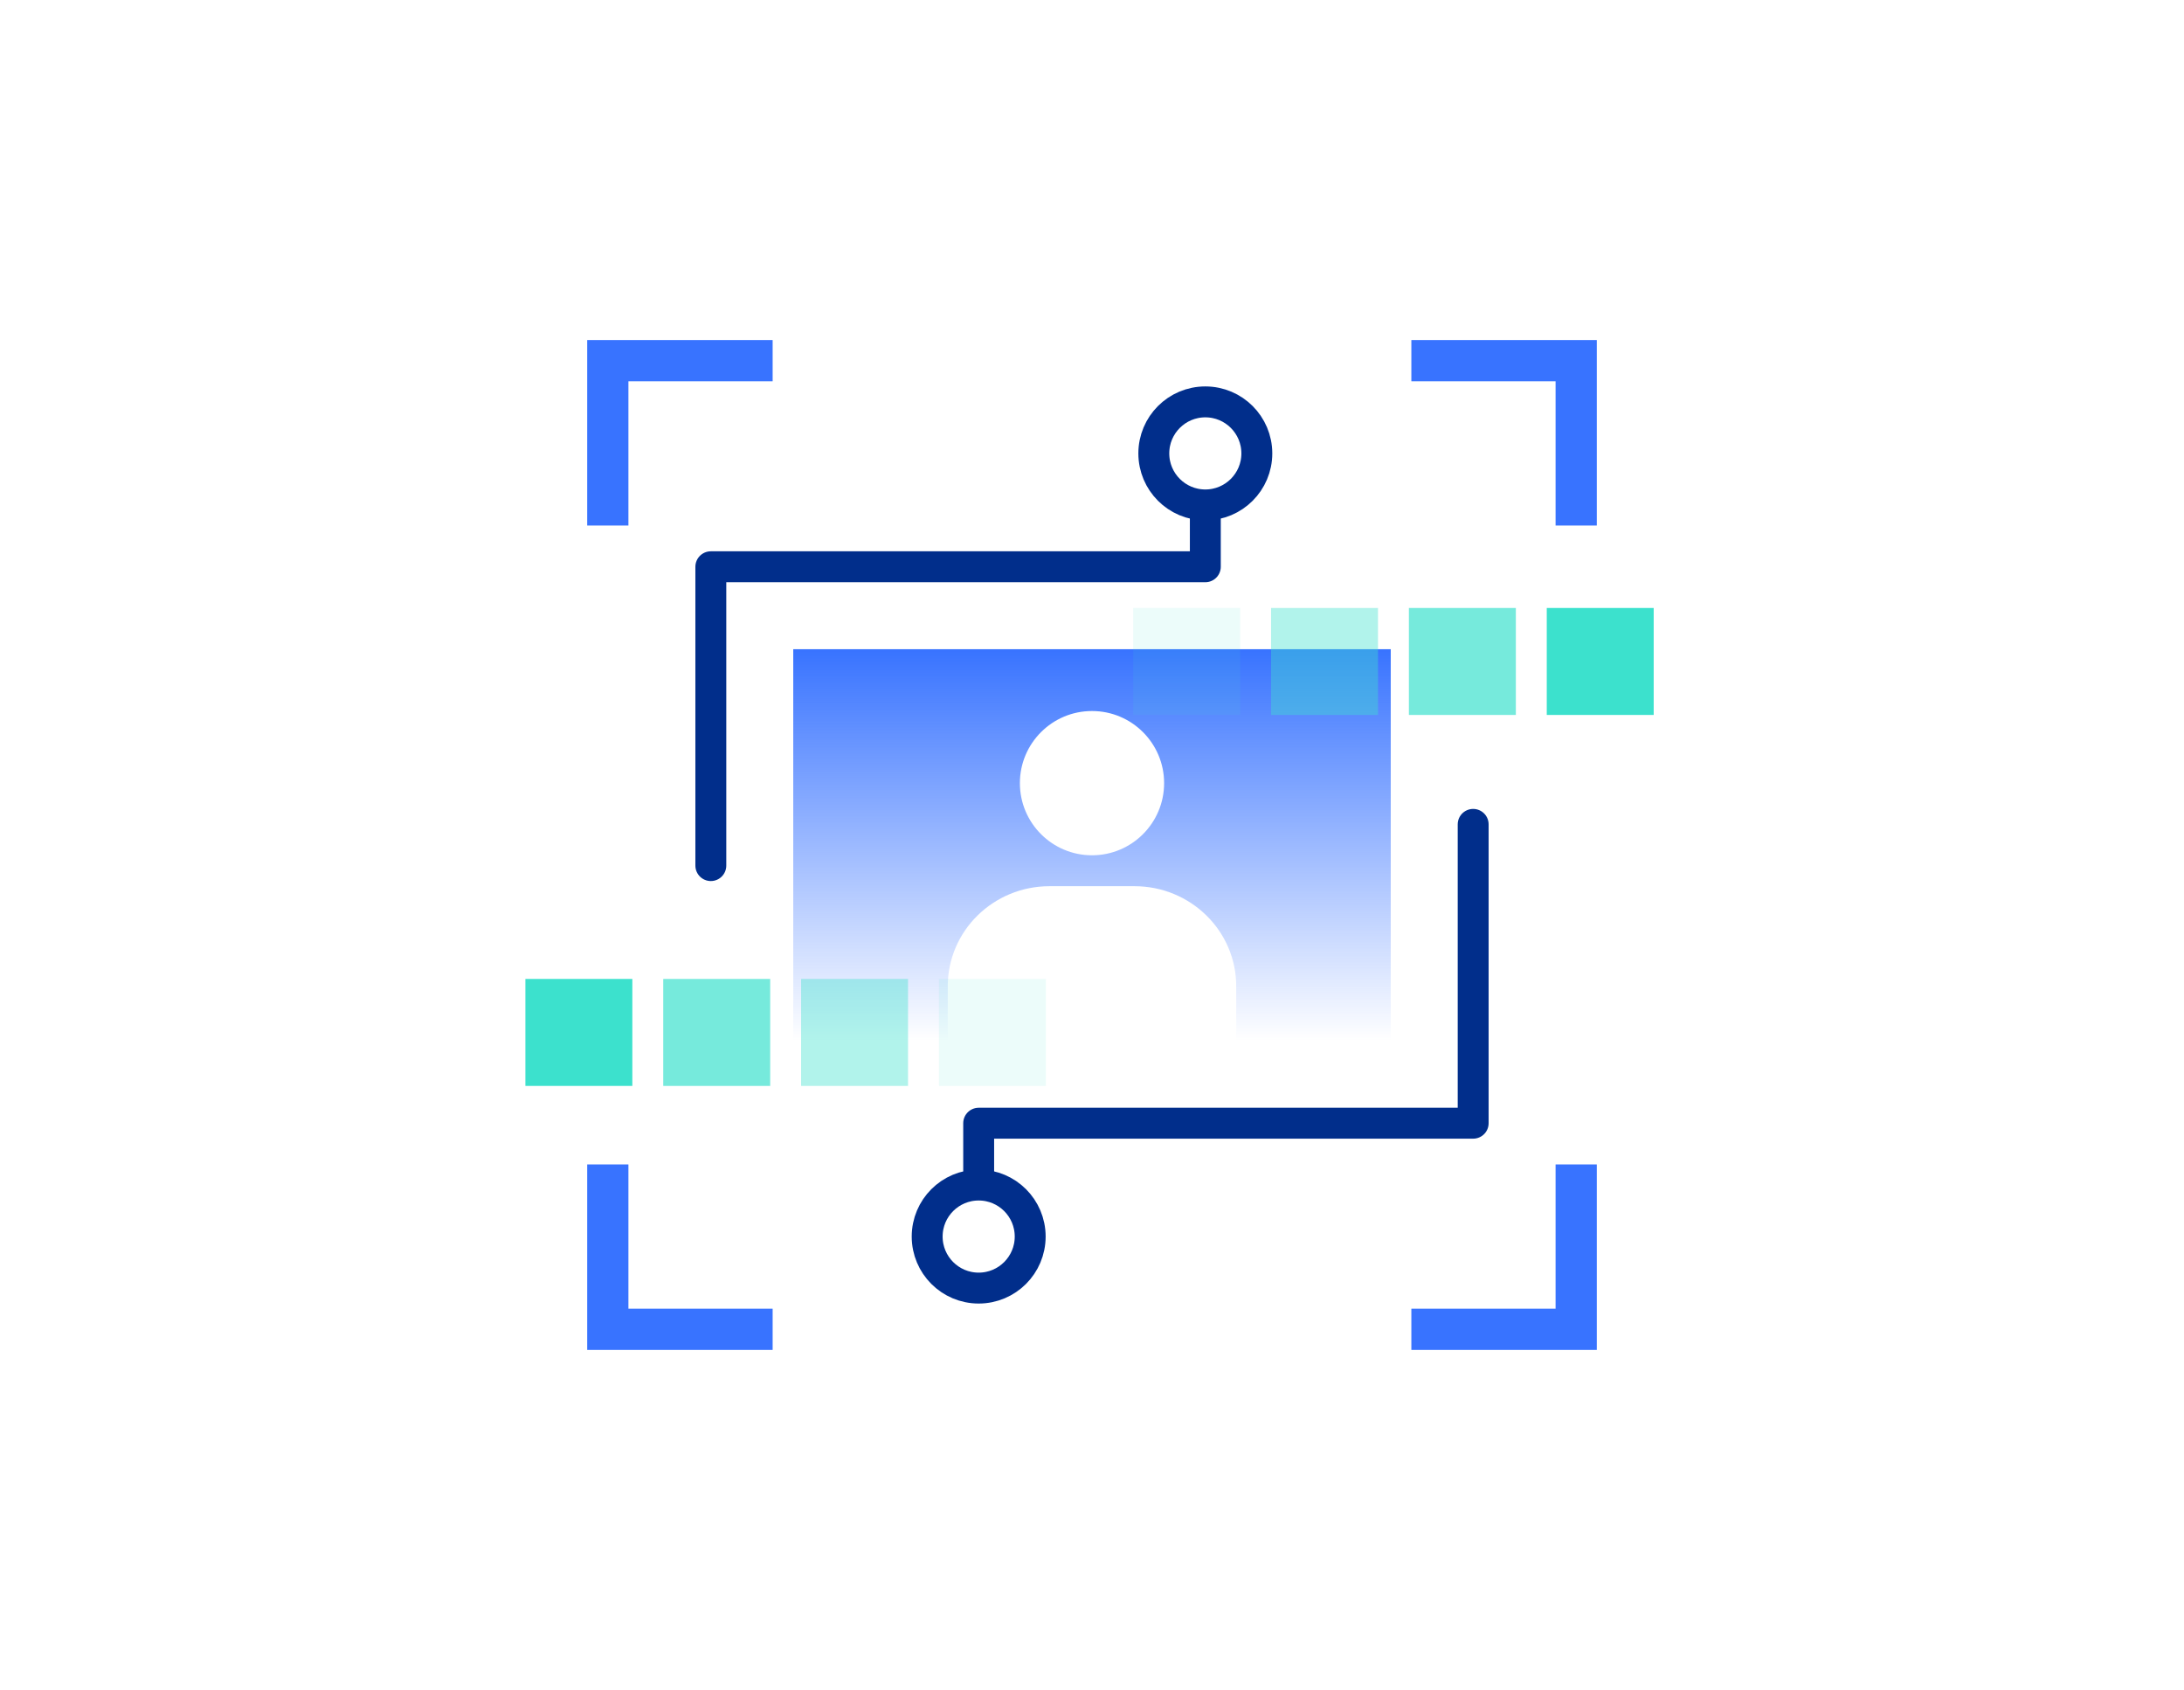 <svg width="212" height="164" viewBox="0 0 212 164" fill="none" xmlns="http://www.w3.org/2000/svg">
<g id="icon_05">
<g id="Group">
<path id="Subtract" fill-rule="evenodd" clip-rule="evenodd" d="M135 63H77V101H92V95.699C92 90.342 96.42 86 101.875 86H110.123C115.576 86 119.998 90.342 119.998 95.699L120 101H135V63ZM106 83C109.866 83 113 79.865 113 75.999C113 72.133 109.866 69 106 69C102.134 69 99 72.133 99 75.999C99 79.866 102.134 83 106 83Z" fill="url(#paint0_linear_91_311)"/>
</g>
<path id="Vector" d="M69 84V55H117V49.5" stroke="#012E8B" stroke-width="3" stroke-linecap="round" stroke-linejoin="round"/>
<path id="Vector_2" d="M143 80V109H95V114.5" stroke="#012E8B" stroke-width="3" stroke-linecap="round" stroke-linejoin="round"/>
<path id="Oval" fill-rule="evenodd" clip-rule="evenodd" d="M117 49C114.239 49 112 46.761 112 44C112 41.239 114.239 39 117 39C119.761 39 122 41.239 122 44C122 46.761 119.761 49 117 49Z" stroke="#012E8B" stroke-width="3"/>
<path id="Oval_2" fill-rule="evenodd" clip-rule="evenodd" d="M95 125C92.239 125 90 122.761 90 120C90 117.239 92.239 115 95 115C97.761 115 100 117.239 100 120C100 122.761 97.761 125 95 125Z" stroke="#012E8B" stroke-width="3"/>
<g id="Group_2">
<path id="Vector_3" d="M59 113V129H75" stroke="#3873FF" stroke-width="4"/>
<path id="Vector_4" d="M153 113V129H137" stroke="#3873FF" stroke-width="4"/>
<path id="Vector_5" d="M59 51V35H75" stroke="#3873FF" stroke-width="4"/>
<path id="Vector_6" d="M153 51V35H137" stroke="#3873FF" stroke-width="4"/>
</g>
<g id="Group_3">
<rect id="Rectangle" opacity="0.1" x="110" y="69.381" width="10.381" height="10.381" transform="rotate(-90 110 69.381)" fill="#3CE1CD"/>
<rect id="Rectangle_2" opacity="0.4" x="123.381" y="69.381" width="10.381" height="10.381" transform="rotate(-90 123.381 69.381)" fill="#3CE1CD"/>
<rect id="Rectangle_3" opacity="0.7" x="136.762" y="69.381" width="10.381" height="10.381" transform="rotate(-90 136.762 69.381)" fill="#3CE1CD"/>
<rect id="Rectangle_4" x="150.143" y="69.381" width="10.381" height="10.381" transform="rotate(-90 150.143 69.381)" fill="#3CE1CD"/>
</g>
<g id="Group_4">
<rect id="Rectangle_5" opacity="0.1" x="101.524" y="95" width="10.381" height="10.381" transform="rotate(90 101.524 95)" fill="#3CE1CD"/>
<rect id="Rectangle_6" opacity="0.4" x="88.143" y="95" width="10.381" height="10.381" transform="rotate(90 88.143 95)" fill="#3CE1CD"/>
<rect id="Rectangle_7" opacity="0.7" x="74.762" y="95" width="10.381" height="10.381" transform="rotate(90 74.762 95)" fill="#3CE1CD"/>
<rect id="Rectangle_8" x="61.381" y="95" width="10.381" height="10.381" transform="rotate(90 61.381 95)" fill="#3CE1CD"/>
</g>
</g>
<defs>
<linearGradient id="paint0_linear_91_311" x1="106" y1="63" x2="106" y2="101" gradientUnits="userSpaceOnUse">
<stop stop-color="#3873FF"/>
<stop offset="1" stop-color="#3873FF" stop-opacity="0"/>
</linearGradient>
</defs>
</svg>
